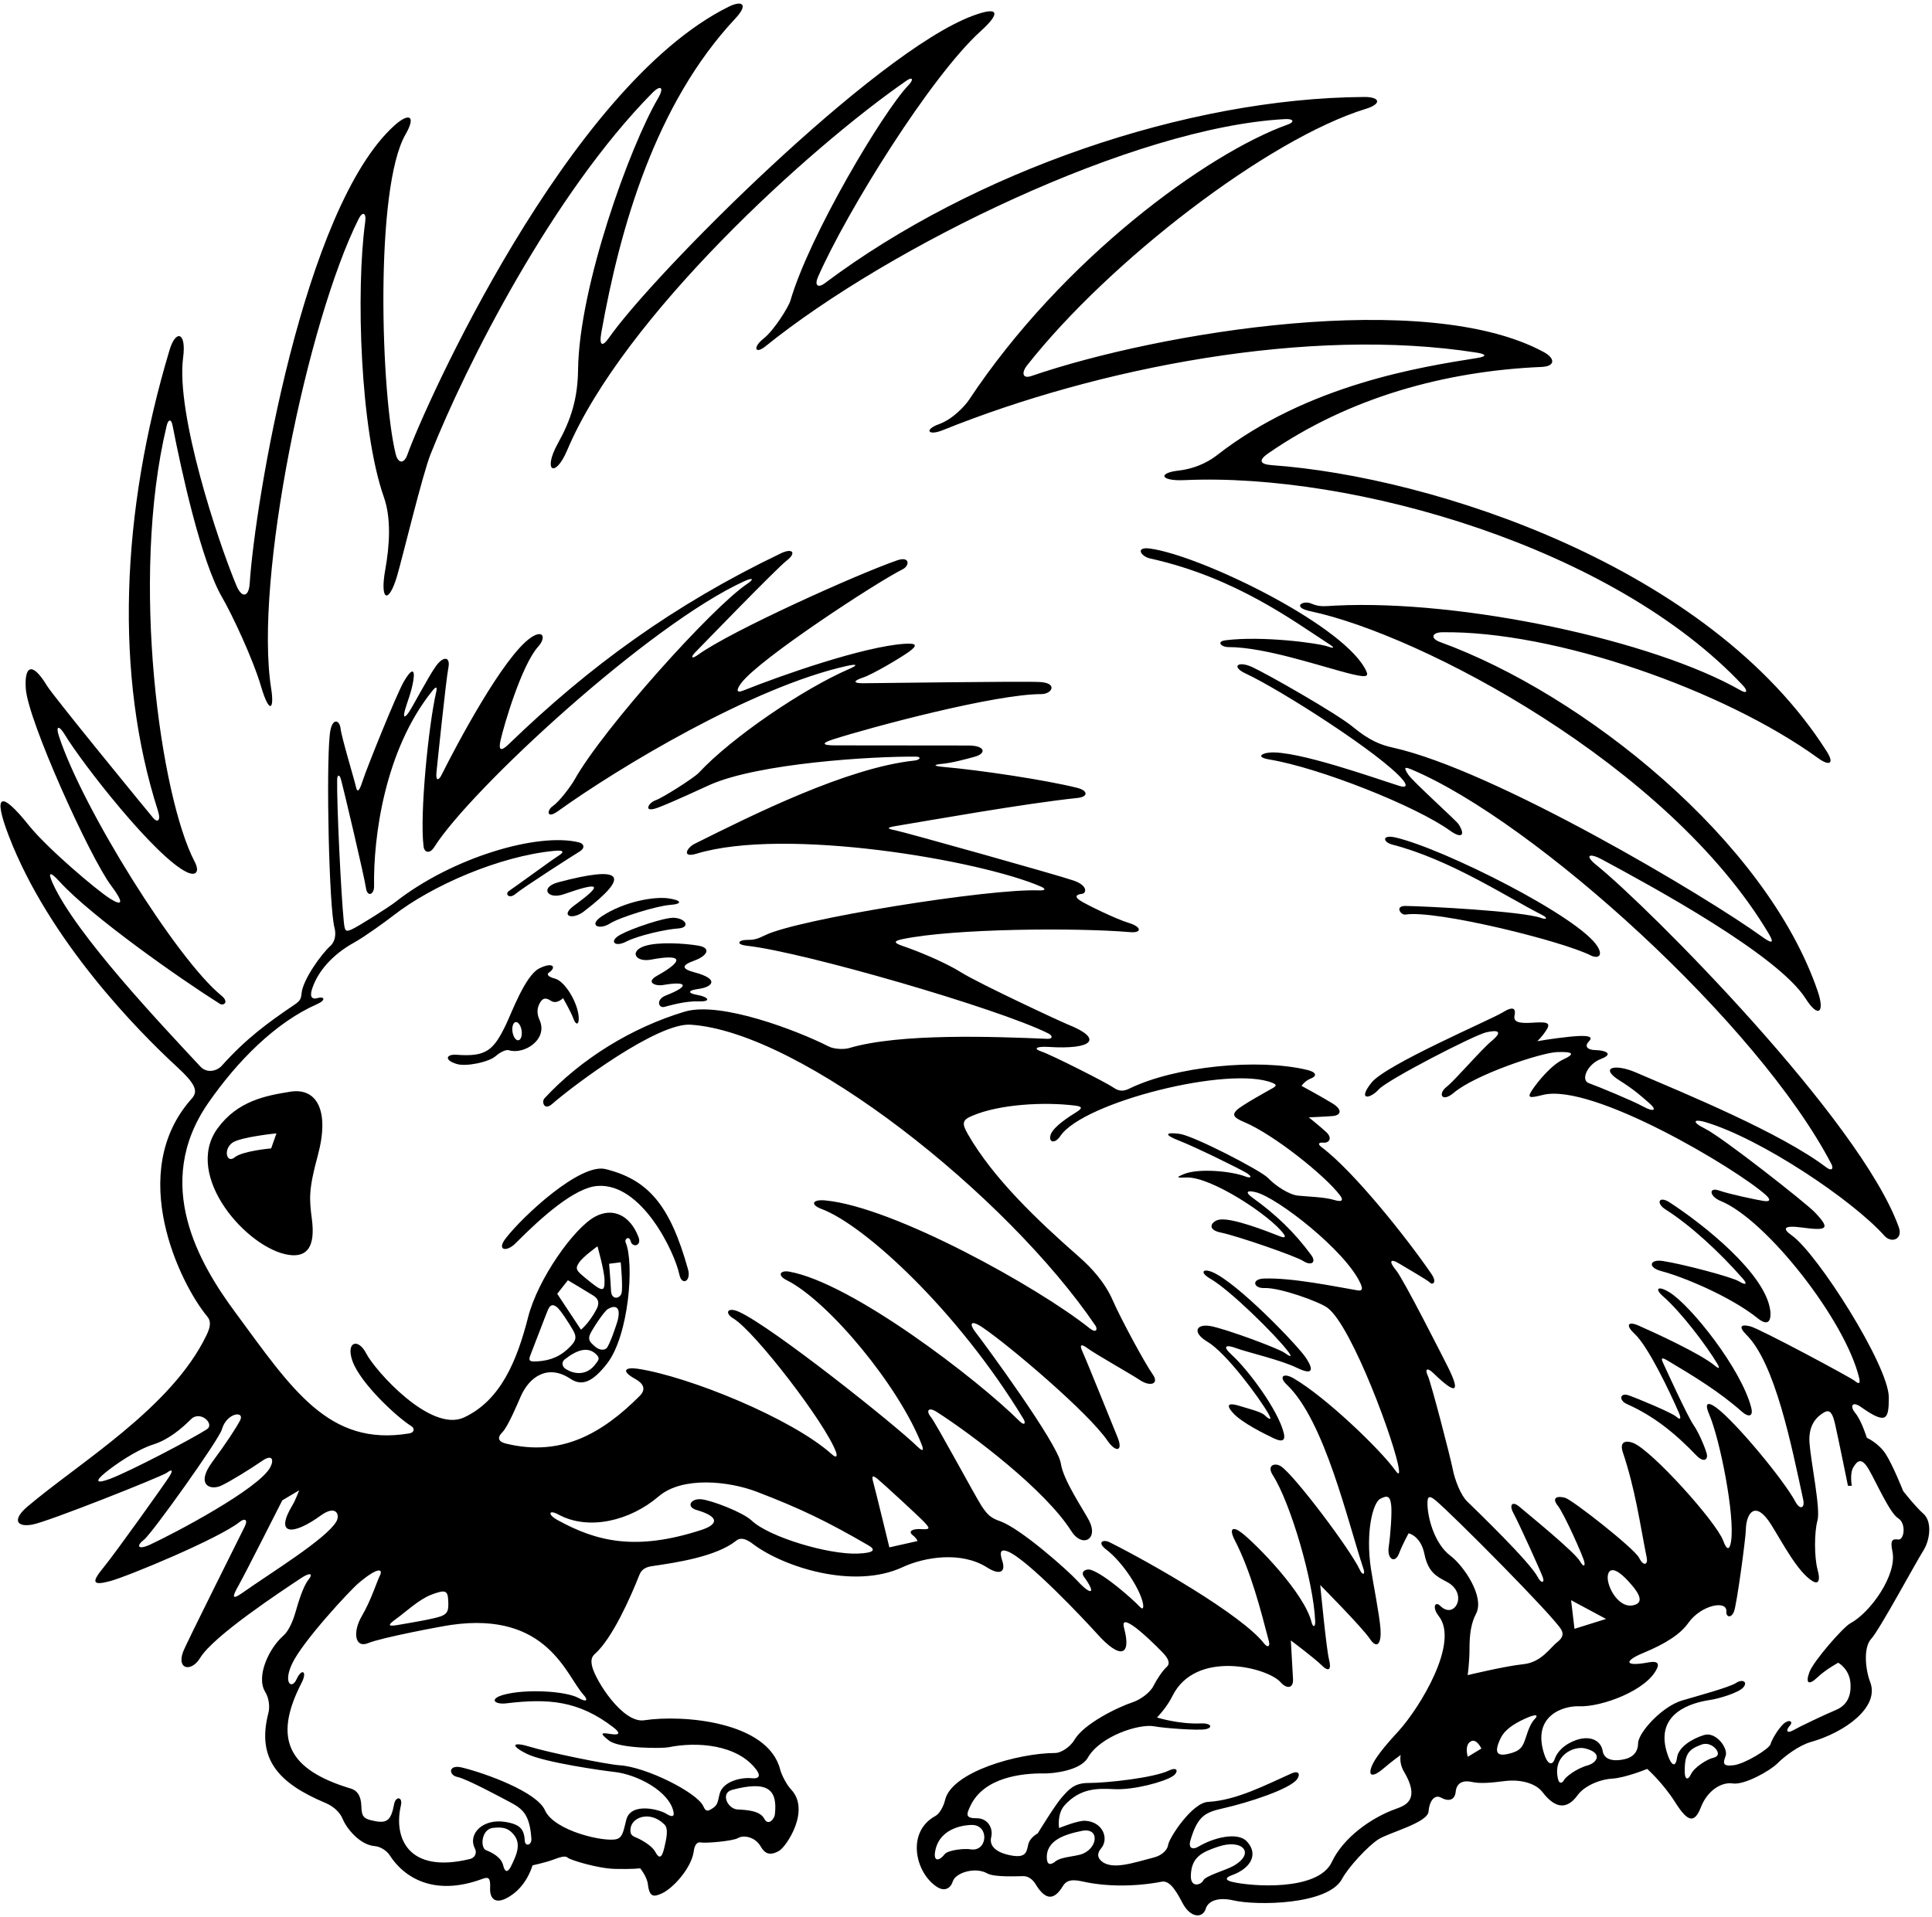 <?xml version="1.0" encoding="UTF-8"?>
<svg xmlns="http://www.w3.org/2000/svg" xmlns:xlink="http://www.w3.org/1999/xlink" width="520pt" height="516pt" viewBox="0 0 520 516" version="1.1">
<g id="surface1">
<path style=" stroke:none;fill-rule:nonzero;fill:rgb(0%,0%,0%);fill-opacity:1;" d="M 517.637 417.473 C 519.578 414.434 519.984 409.539 517.734 407.539 C 515.484 405.539 512.254 401.406 512.254 401.406 C 512.254 401.406 509.52 394.527 507.59 391.492 C 505.66 388.461 502.465 387.047 502.465 387.047 C 502.465 387.047 501.035 382.434 499.395 380.438 C 497.746 378.445 498.598 377.152 500.809 378.711 C 507.758 383.609 508.375 382.172 508.375 376.184 C 508.375 367.648 489.094 337.355 482.262 332.57 C 479.762 330.82 479.891 329.758 484.883 330.43 C 491.805 331.359 492.824 330.898 488.406 326.293 C 486.09 323.875 463.645 306.188 458.934 303.844 C 454.98 301.871 456.105 301.211 458.938 302.047 C 474.004 306.504 498.648 323.09 507.176 332.648 C 509.102 334.809 512.203 333.574 511.078 330.41 C 500.895 301.688 443.828 244.285 429.691 232.891 C 426.266 230.129 427.879 229.59 431.129 231.34 C 444.957 238.785 478.48 257.016 485.977 268.797 C 489.465 274.277 491.16 272.48 489.266 266.914 C 475.395 226.188 426.156 186.855 387.625 172.844 C 384.875 171.844 385.398 170.246 388.141 170.203 C 418.5 169.762 464.102 185.793 489.398 204.121 C 492.246 206.184 493.871 205.766 491.676 202.297 C 460.117 152.488 385.574 128.312 342.387 125.227 C 338.887 124.977 338.742 123.832 341.422 121.984 C 363.23 106.945 389 99.902 414.895 98.777 C 418.77 98.609 418.488 96.402 415.578 94.816 C 383.934 77.559 312.176 89.359 277.59 101.223 C 275.07 102.086 275.012 100.172 276.355 98.461 C 298.375 70.449 341.246 37.395 367.652 29.289 C 371.887 27.992 371.57 26.078 367.145 26.105 C 319.367 26.414 262.129 46.148 222.059 76.199 C 220.059 77.699 219.184 76.77 220.176 74.52 C 228.07 56.613 250.57 20.473 263.988 8.348 C 269.145 3.688 269.246 1.465 261.719 4.281 C 235.41 14.129 176.027 73.605 163.895 90.938 C 162.145 93.438 161.199 93.156 161.863 89.445 C 166.887 61.281 176.379 27.961 197.93 4.965 C 201.438 1.223 199.91 -0.074 196.039 1.852 C 152.645 23.438 114.129 109.766 109.652 122.387 C 108.738 124.961 107.141 124.805 106.504 122.246 C 102.547 106.359 100.758 50.77 109.145 36.188 C 112.129 30.996 110.004 30.316 106.168 33.773 C 81.641 55.891 68.613 135.523 67.207 157.062 C 66.961 160.809 65.074 161.066 63.656 157.684 C 58.57 145.551 47.289 111.246 49.289 96.246 C 50.211 89.344 47.312 88.625 45.645 94.188 C 32.445 138.18 30.852 181.824 42.492 218.195 C 43.41 221.07 42.312 221.441 41.305 220.281 C 40.168 218.969 14.355 187.422 12.656 184.617 C 8.465 177.684 6.523 179.551 6.945 185.422 C 7.562 194.07 24.219 230.824 29.914 238.406 C 33.242 242.836 33.164 244.129 29.652 241.93 C 26.141 239.73 12.711 228.371 7.711 222.121 C 0.125 212.637 -1.988 213.715 2.383 225.07 C 13.219 253.223 37.164 277.559 47.66 287.215 C 52.953 292.086 53.273 293.879 51.59 295.758 C 33.77 315.688 48.535 345.691 55.77 354.375 C 57.02 355.875 56.461 357.598 55.562 359.461 C 46.145 379.023 21.371 393.703 7.395 405.562 C 3.27 409.062 4.406 411.172 8.656 410.422 C 12.906 409.672 43.477 397.488 44.852 396.488 C 46.227 395.488 46.672 395.633 45.691 397.285 C 44.711 398.938 31.027 418.109 27.836 421.992 C 24.645 425.879 24.777 426.91 29.527 425.66 C 34.277 424.41 58.895 414.188 64.52 409.688 C 65.762 408.691 66.84 408.93 65.891 410.902 C 64.945 412.871 50.059 442.52 49.27 444.688 C 47.5 449.535 51.59 450.098 53.848 446.332 C 57.43 440.359 75.941 428.215 81.023 424.828 C 83.273 423.328 84.504 423.398 83.004 425.273 C 81.504 427.148 80.188 431.723 79.508 434.074 C 78.824 436.43 77.711 439.051 76.27 440.312 C 72.359 443.738 68.844 451.324 71.379 455.445 C 72.379 457.07 72.684 459.414 72.238 461.133 C 69.031 473.492 74.906 480 87.52 485.309 C 89.895 486.309 91.504 487.883 92.277 489.746 C 93.281 492.176 96.824 496.656 100.891 496.969 C 102.516 497.094 104.23 498.395 104.797 499.293 C 108.77 505.562 116.941 510.543 129.77 505.812 C 131.512 505.172 132.039 505.434 131.914 508.309 C 131.801 510.945 133.223 513.359 137.934 509.988 C 142.02 507.062 143.32 502.152 143.32 502.152 C 143.32 502.152 146.863 501.363 148.664 500.699 C 150.465 500.035 152.121 499.422 152.746 500.047 C 153.371 500.672 160.766 502.973 165.516 503.098 C 170.266 503.223 172.293 502.934 172.293 502.934 C 172.293 502.934 174.133 505.129 174.383 507.254 C 174.801 510.805 175.992 510.699 178.227 509.656 C 181.191 508.273 186.156 502.836 186.742 498.27 C 186.922 496.871 187.52 495.73 188.645 495.98 C 189.77 496.23 197.156 495.664 198.656 494.789 C 200.156 493.914 203.25 494.453 204.75 497.078 C 205.785 498.895 207.176 499.746 209.77 498.188 C 211.656 497.055 218.254 487.297 212.895 481.688 C 211.723 480.469 210.34 477.742 209.996 476.383 C 206.703 463.336 183.633 461.531 173.391 463.09 C 167.613 463.973 160.348 452.453 159.402 448.688 C 158.902 446.688 159.359 445.906 160.184 445.164 C 164.82 440.992 169.68 430.082 172.137 423.844 C 172.785 422.199 174.277 421.777 175.52 421.594 C 181.684 420.684 192.703 419.113 198.172 414.734 C 199.422 413.734 200.949 414.336 202.617 415.602 C 210.832 421.836 229.805 427.973 242.914 421.883 C 248.945 419.082 258.762 417.574 265.645 421.934 C 269.395 424.309 270.691 422.938 269.77 420.188 C 268.844 417.441 269.605 417.023 271.18 417.621 C 276.477 419.645 292.047 436.207 295.367 439.906 C 301.594 446.84 304.531 445.68 302.57 438.363 C 302.066 436.488 302.648 436.117 304.898 437.617 C 307.148 439.117 311.055 442.906 312.895 444.812 C 314.73 446.719 314.957 447.922 313.957 448.797 C 312.957 449.672 311.312 452.117 310.426 453.891 C 309.539 455.664 306.902 457.547 305.027 458.172 C 300.57 459.66 291.695 464.086 289.176 468.367 C 287.926 470.492 285.355 471.891 284.094 471.895 C 274.109 471.906 256.125 476.941 254.363 484.578 C 253.988 486.203 252.879 488.254 251.789 488.84 C 243.758 493.18 246.402 504.352 252.301 508.012 C 254.305 509.258 255.887 508.289 256.457 506.441 C 257.164 504.156 262.453 502.449 265.762 504.328 C 267.637 505.395 274.02 505.055 275.395 505.047 C 276.766 505.035 277.957 505.938 278.711 507.184 C 281.562 511.891 283.844 511.344 286.02 507.801 C 286.773 506.562 287.852 505.676 291.32 506.469 C 297.574 507.895 305.395 507.938 312.641 506.551 C 314.422 506.211 315.992 507.852 318.223 512.18 C 320.449 516.504 323.762 516.363 324.512 513.863 C 325.262 511.363 328.496 510.77 331.883 511.562 C 338.148 513.027 357.426 512.832 361.203 505.812 C 362.953 502.562 368.25 496.871 371.051 495.105 C 373.848 493.34 384.242 490.668 384.492 487.668 C 384.742 484.668 386.188 482.969 387.895 483.938 C 389.598 484.91 391.551 484.828 391.801 482.328 C 392.051 479.828 393.895 479.188 396.145 479.688 C 398.395 480.188 401.109 479.945 405.109 479.445 C 409.109 478.945 413.289 479.984 415.16 482.426 C 418.793 487.16 421.902 487.012 424.656 483.203 C 426.301 480.934 430.281 479.027 433.891 478.805 C 437.504 478.586 443.348 476.184 443.348 476.184 C 443.348 476.184 447.578 479.941 450.895 485.188 C 454.207 490.438 456.039 491.012 457.789 486.512 C 459.539 482.012 463.316 479.625 466.395 480.098 C 469.473 480.57 476.363 476.727 478.363 474.727 C 480.363 472.727 484.215 469.828 487.395 468.938 C 496.426 466.406 505.977 459.605 503.363 452.812 C 502.113 449.562 501.43 443.547 503.641 441.172 C 505.852 438.793 515.691 420.512 517.637 417.473 Z M 14.203 237.812 C 12.816 234.754 13.422 234.461 16.023 237.309 C 24.656 246.785 48.617 263.57 59.18 270.23 C 60.102 270.812 61.816 269.816 59.551 267.977 C 47.645 258.312 22.145 217.562 15.832 198.062 C 14.93 195.273 15.934 195.27 17.395 197.688 C 22.148 205.578 41.945 230.926 50.363 234.812 C 52.805 235.938 53.789 234.621 52.383 231.941 C 43.27 214.562 34.895 156.035 44.867 114.574 C 45.273 112.895 46.07 112.594 46.461 114.605 C 48.855 126.91 54.148 151.113 59.785 160.805 C 62.363 165.23 68.02 177.188 70.27 184.812 C 72.52 192.438 73.871 190.941 72.996 185.441 C 68.316 156.035 82.785 86.402 96.52 58.938 C 97.52 56.938 98.66 57.066 98.285 59.816 C 95.766 78.285 96.945 115.703 103.312 133.797 C 105.324 139.516 104.887 146.719 103.68 153.441 C 102.211 161.621 104.547 162.875 106.867 155.074 C 108.246 150.449 113.691 127.809 115.863 122.328 C 125.445 98.152 148.77 52.188 175.52 25.062 C 177.82 22.727 178.863 23.453 177.113 26.453 C 169.453 39.586 155.859 77.141 155.586 99.562 C 155.488 107.25 153.723 112.934 150.172 119.324 C 145.965 126.902 149.426 128.859 152.66 121.195 C 167.867 85.188 217.883 39.785 244.02 21.688 C 245.645 20.562 245.953 21.441 244.543 22.902 C 237.777 29.906 217.824 63.352 212.719 81.008 C 212.301 82.449 208.492 88.793 205.492 91.168 C 202.492 93.543 203.258 95.461 206.039 93.215 C 239.395 66.312 305.094 34.211 345.895 32.062 C 348.27 31.938 348.422 32.871 346.672 33.496 C 324.938 41.258 285.891 69.762 260.801 107.652 C 259.863 109.074 256.531 112.84 252.656 114.215 C 248.781 115.59 249.648 117.453 253.781 115.785 C 295.492 98.973 352.387 87.812 397.52 94.938 C 399.895 95.312 400.453 95.918 397.52 96.383 C 382.793 98.73 352.02 103.438 327.52 122.562 C 326.191 123.598 322.645 126.062 317.145 126.688 C 311.645 127.312 312.219 129.547 318.77 129.25 C 364.395 127.188 434.395 147.438 469.145 184.562 C 470.441 185.949 470.262 186.855 468.512 185.855 C 444.961 172.398 393.738 161.344 359.52 163.02 C 356.77 163.156 355.195 163.484 352.945 162.484 C 350.695 161.484 347.5 163.445 352.77 164.559 C 382.395 170.812 448.875 205.785 475.984 251.215 C 477.629 253.969 476.996 254.145 474.25 252.156 C 459.262 241.301 402.27 207.312 374.891 201.254 C 371.57 200.52 368.52 199.312 364.145 195.688 C 359.77 192.062 340.855 181.301 336.98 179.551 C 333.105 177.801 331.336 179.496 335.27 181.312 C 344.488 185.578 372.023 203.152 377.605 209.977 C 378.73 211.352 378.645 212.188 376.645 211.562 C 370.633 209.688 348.734 201.828 341.52 202.605 C 339.469 202.828 338.031 203.852 341.766 204.473 C 355.094 206.695 381.02 216.938 390.277 223.605 C 393.242 225.738 394.566 225.035 392.613 221.914 C 391.965 220.883 380.199 210.352 378.992 208.461 C 377.789 206.566 377.941 206.312 380.02 207.188 C 413.145 221.188 473.344 275.66 492.945 313.406 C 493.547 314.566 493.027 315.371 491.543 314.246 C 479.27 304.938 453.762 294.473 440.27 288.688 C 434.52 286.227 430.34 287.414 436.02 290.938 C 439.645 293.188 441.895 295.188 444.02 297.062 C 446.145 298.938 444.98 299.387 442.219 297.852 C 439.453 296.316 429.941 292.402 427.637 291.578 C 425.332 290.754 427.27 286.438 430.895 285.062 C 434.52 283.688 432 282.73 429.52 282.688 C 427.035 282.645 426.438 281.547 427.688 280.297 C 428.938 279.047 427.52 278.562 422.645 279.062 C 417.77 279.562 413.742 280.289 413.742 280.289 C 413.742 280.289 415.02 279.188 416.27 277.188 C 417.52 275.188 416.145 275.062 412.395 275.312 C 408.645 275.562 407.27 275.062 407.645 273.312 C 408.02 271.562 407.395 270.688 404.395 272.562 C 401.395 274.438 373.02 286.562 369.145 291.438 C 365.27 296.312 368.715 295.891 371.09 293.266 C 373.465 290.641 396.773 278.645 400.023 277.895 C 403.273 277.145 404.52 277.688 401.52 280.188 C 398.52 282.688 391.688 290.738 389.312 292.613 C 386.938 294.488 388.094 296.883 391.301 294.164 C 397.02 289.312 414.719 283.375 419.086 283.219 C 423.445 283.059 424.02 283.688 420.77 285.188 C 417.52 286.688 413.879 291.18 412.379 293.43 C 410.879 295.68 411.77 295.621 415.27 294.746 C 428.625 291.41 467.496 314.695 475.27 321.688 C 476.52 322.812 476.645 323.609 474.637 323.285 C 472.625 322.957 465.566 321.484 462.691 320.484 C 459.816 319.484 460.031 322.043 463.145 323.312 C 475.41 328.324 496.684 355.41 500.395 370.938 C 500.781 372.562 500.242 372.621 499.242 371.746 C 498.242 370.871 473.75 357.746 471.145 357.062 C 468.535 356.383 467.82 357.09 470.07 359.34 C 477.816 367.086 482.184 389.121 485.34 403.738 C 485.832 406.027 484.441 406.512 483.27 404.312 C 480.141 398.457 467.203 382.816 461.914 378.91 C 460.344 377.75 458.398 376.938 460.035 380.746 C 462.938 387.504 467.008 408.066 465.914 414.938 C 465.559 417.195 464.816 417.527 463.816 414.777 C 461.984 409.742 444.68 390.512 439.633 388.461 C 437.746 387.691 435.785 387.938 436.785 390.938 C 440.148 401.027 441.258 409.441 443.234 419.434 C 443.566 421.105 442.414 421.855 441.164 419.355 C 439.914 416.855 423.258 403.777 421.258 403.203 C 419.262 402.633 417.496 403.074 419.27 405.312 C 421.039 407.555 426.184 419.133 426.434 420.508 C 426.684 421.883 426.02 421.625 425.27 420.312 C 423.773 417.703 410.984 407.359 408.895 405.562 C 407.145 404.062 406.023 404.938 407.395 407.438 C 408.762 409.941 414.781 423.184 415.281 424.684 C 415.781 426.184 414.758 426.258 413.895 424.562 C 411.836 420.539 397.441 406.66 394.895 404.188 C 393.211 402.559 391.602 398.559 390.992 395.43 C 390.387 392.301 385.18 372.242 384.305 370.367 C 383.43 368.492 384.156 368.051 385.77 369.621 C 392.086 375.766 393.227 374.91 389.461 367.5 C 388.688 365.98 377.754 344.324 375.754 341.949 C 373.754 339.574 374.129 338.648 376.574 340.137 C 379.016 341.629 384.387 344.68 384.906 345.301 C 385.422 345.922 386.957 345.418 385.27 342.938 C 378.848 333.52 364.395 315.312 355.707 308.812 C 354.574 307.961 354.879 307.477 356.262 307.598 C 357.645 307.719 358.781 306.434 356.922 304.723 C 355.066 303.016 352.258 300.785 352.258 300.785 C 352.258 300.785 356.289 300.621 358.648 300.438 C 361.004 300.25 361.348 298.719 358.699 297.07 C 356.051 295.422 350.301 292.305 350.301 292.305 C 350.301 292.305 351.195 290.953 352.82 290.328 C 354.445 289.703 354.445 288.656 351.895 288.035 C 338.645 284.812 316.27 287.062 304.039 293.012 C 302.652 293.688 301.371 293.98 299.621 292.73 C 297.871 291.48 283.027 283.977 280.402 283.102 C 277.777 282.227 279.145 281.633 282.27 281.832 C 294.113 282.59 297.156 279.648 287.383 275.773 C 285.738 275.121 263.648 264.863 258.648 261.738 C 253.648 258.613 245.645 255.551 243.02 254.676 C 240.395 253.801 240.562 253.301 242.895 252.812 C 256.645 249.938 289.645 249.688 304.145 250.926 C 307.508 251.211 307.199 249.449 303.824 248.449 C 300.449 247.449 292.469 243.551 290.719 242.426 C 288.969 241.301 289.93 240.746 291.18 240.621 C 292.43 240.496 292.895 238.438 289.02 237.062 C 285.145 235.688 243.254 223.945 240.953 223.512 C 238.652 223.078 238.59 222.785 241.078 222.371 C 250.461 220.82 275.645 216.312 290.027 214.805 C 292.953 214.496 292.891 212.82 289.891 212.074 C 281.34 209.945 263.906 207.336 254.012 206.461 C 250.98 206.191 251.211 205.836 253.727 205.605 C 256.246 205.379 260.656 204.191 262.406 203.691 C 265.602 202.781 265.145 200.688 260.645 200.688 C 257.645 200.688 228.395 200.652 224.77 200.652 C 221.145 200.652 221.133 200.031 224.145 199.062 C 234.598 195.707 267.797 186.848 280.273 186.848 C 283.148 186.848 284.828 183.844 279.828 183.594 C 274.828 183.344 235.016 183.926 232.266 183.926 C 229.516 183.926 229.656 183.27 232.281 182.395 C 234.906 181.52 242.359 177.105 244.609 175.48 C 246.859 173.855 247.02 173.062 243.395 173.312 C 232.344 174.074 210.578 181.688 199.973 185.922 C 198.223 186.617 198.078 185.781 199.512 183.871 C 204.387 177.371 235.793 156.832 242.906 153.273 C 244.906 152.273 244.918 149.66 241.52 150.828 C 231.02 154.438 196.77 169.812 187.824 176.301 C 186.172 177.5 185.797 176.965 187.125 175.609 C 188.457 174.25 208.984 153.035 211.734 150.91 C 214.484 148.785 213.277 147.473 210.227 148.934 C 181.27 162.812 158.52 179.438 136.914 200.344 C 134.781 202.406 134.145 201.938 134.707 199.379 C 135.633 195.176 140.414 179 144.848 174.074 C 147.066 171.613 146.211 169.375 142.895 171.633 C 135.5 176.664 122.793 200.703 118.848 208.602 C 118.07 210.156 117.23 210.367 117.48 207.867 C 117.73 205.367 120.047 182.945 120.672 179.82 C 121.297 176.695 119.352 176.535 117.352 179.285 C 115.352 182.035 110.992 190.414 109.961 191.852 C 108.934 193.289 108.395 193.312 109.02 191.062 C 109.645 188.812 110.77 186.312 111.27 183.062 C 111.77 179.812 110.645 180.062 108.645 183.562 C 106.645 187.062 98.652 206.941 97.652 210.066 C 96.652 213.191 96.145 213.457 95.77 211.688 C 95.391 209.922 91.914 198.48 91.664 196.105 C 91.414 193.73 89.25 192.945 88.75 197.82 C 87.758 207.469 88.574 244.277 90.02 249.688 C 90.461 251.324 90.297 253.402 88.883 254.676 C 86.5 256.816 81.469 263.773 81.164 267.445 C 81.039 268.945 80.691 269.484 79.273 270.445 C 71.727 275.562 66.203 279.652 59.645 286.938 C 58.52 288.188 55.797 289.121 53.922 287.105 C 43.379 275.77 20.438 251.578 14.203 237.812 Z M 439.523 432.148 C 436.152 432.871 433.25 428.5 432.773 425.438 C 432.41 423.102 433.594 419.98 439.395 426.938 C 442.52 430.688 441.273 431.773 439.523 432.148 Z M 432.27 435.812 L 423.773 438.469 L 422.859 430.77 Z M 56.031 296.945 C 63.848 285.656 74.172 275.219 85.332 270.316 C 87.895 269.188 87.223 268.16 85.516 268.664 C 83.812 269.168 83.352 268.188 84 266.199 C 85.887 260.422 90.855 256.188 95.227 253.785 C 98.035 252.238 103.66 248.18 105.895 246.438 C 116.148 238.445 134.395 230.438 149.273 229.039 C 151.691 228.812 152.059 229.281 150.207 230.441 C 148.355 231.602 138.465 238.891 137.09 239.766 C 135.715 240.641 137.027 242.141 138.797 240.605 C 140.566 239.066 154.625 230.035 156.027 229.211 C 157.43 228.383 157.324 227.137 155.824 226.766 C 144.812 224.023 121.707 230.805 106.387 242.844 C 104.637 244.219 96.367 249.441 94.672 250.188 C 92.973 250.934 92.785 250.668 92.516 247.93 C 91.758 240.191 90.625 216.504 90.746 209.816 C 90.766 208.691 91.332 208.293 91.73 209.68 C 92.449 212.172 98.102 236.18 98.477 238.93 C 98.852 241.68 100.723 240.812 100.684 238.566 C 100.453 225.523 103.496 201.867 116.426 185.898 C 117.379 184.723 117.738 184.812 117.395 186.312 C 115.348 195.215 112.902 219.371 114.016 227.938 C 114.203 229.398 115.602 230.066 116.93 227.957 C 126.645 212.562 174.734 168.082 200.418 156.418 C 202.719 155.371 202.992 155.914 201.117 157.164 C 191.762 163.406 162.449 196.004 154.676 209.824 C 153.551 211.824 150.457 215.867 148.801 216.98 C 147.145 218.094 147.051 220.613 150.176 218.363 C 166.414 206.672 202.59 184.902 227.895 179.277 C 230.441 178.711 231.309 178.887 228.434 180.137 C 216.191 185.461 197.02 198.438 188.062 208.047 C 186.797 209.406 178.297 214.816 176.422 215.441 C 174.547 216.066 172.891 218.996 177.148 217.391 C 181.402 215.781 189.438 211.988 191.086 211.262 C 204.27 205.438 234.895 203.562 246.645 203.688 C 247.91 203.703 247.828 204.559 246.02 204.754 C 228.078 206.68 203.016 219.121 186.891 227.184 C 184.891 228.184 183.359 231.055 187.484 229.805 C 211.348 222.57 263.77 231.562 280.133 238.652 C 281.555 239.27 281.43 239.762 279.645 239.688 C 266.27 239.152 214.648 247.43 205.902 251.773 C 203.754 252.84 202.895 253.027 200.895 253.027 C 198.895 253.027 197.758 254.23 201.133 254.605 C 216.27 256.289 268.672 271.453 282.145 278.188 C 283.395 278.812 283.391 279.711 281.895 279.648 C 267.727 279.055 242.137 278.074 228.52 282.145 C 227.398 282.48 224.656 282.527 223.039 281.703 C 214.766 277.492 193.922 269.438 184.273 272.336 C 169.988 276.625 156.352 285.074 146.551 295.66 C 145.703 296.578 146.453 299.062 148.59 297.199 C 154.68 291.895 177.008 275.262 185.887 275.844 C 215.895 277.812 271.145 321.938 294.848 356.867 C 295.445 357.75 295.145 359.062 293.27 357.562 C 279.566 346.602 240.641 324.891 222.141 323.152 C 218.52 322.812 218.09 324.316 221.086 325.434 C 232.52 329.688 257.52 352.438 275.453 381.941 C 276.18 383.133 275.746 383.898 274.43 382.59 C 263.047 371.25 229.18 345.27 212.391 342.316 C 210.008 341.898 209.086 343.297 211.762 344.633 C 222.938 350.211 241.984 373.109 248.113 388.984 C 248.742 390.617 248.273 390.742 246.953 389.441 C 241.098 383.684 208.129 357.41 199.016 353.191 C 195.77 351.688 194.898 353.434 197.398 354.934 C 203.141 358.379 222.191 383.129 225.004 390.855 C 225.41 391.973 225.148 392.617 223.938 391.527 C 213.152 381.805 185.348 370.531 171.637 368.461 C 168.363 367.969 166.965 368.973 170.906 371.164 C 173.156 372.414 174.02 373.938 172.145 375.812 C 162.133 385.824 151.059 392.277 136.133 388.598 C 134.176 388.113 133.711 387.055 135.211 385.555 C 136.711 384.055 139.27 377.938 140.145 375.938 C 142.523 370.496 147.539 367.18 153.504 371.152 C 156.484 373.141 159.328 372.285 163.395 367.062 C 169.242 359.547 170.781 340.035 168.383 334.434 C 168.008 333.559 169.328 332.488 169.77 334.188 C 170.203 335.891 172.766 335.449 171.863 333.055 C 169.672 327.266 165.07 324.879 160.16 327.523 C 154.461 330.594 144.766 344.289 142.145 354.562 C 139.145 366.312 134.766 376.965 124.895 381.57 C 115.895 385.77 100.895 368.891 98.57 364.348 C 96.387 360.086 93.031 361.188 94.859 366.363 C 97.02 372.48 107.148 381.754 110.727 383.914 C 111.562 384.422 111.66 385.617 110.16 385.867 C 88.461 389.484 78.645 374.062 63.23 353.152 C 53.828 340.398 40.895 318.812 56.031 296.945 Z M 166.312 355.184 C 165.996 356.547 163.977 362.336 163.227 362.961 C 162.477 363.586 161.211 363.43 160.086 362.43 C 158.961 361.43 158.082 360.688 158.859 359.078 C 159.641 357.469 162.59 353.004 163.598 352.398 C 165.434 351.297 167.137 351.586 166.312 355.184 Z M 163.941 340.199 L 167.07 339.805 C 167.07 339.805 167.719 346.789 167.266 348.199 C 166.816 349.613 164.578 350.062 164.453 347.438 C 164.328 344.812 163.941 340.199 163.941 340.199 Z M 160.172 367.344 C 158.02 370.188 154.715 370.152 152.145 368.438 C 151.395 367.938 150.996 366.738 151.977 365.965 C 155.301 363.344 158.27 362.352 160.547 364.656 C 161.617 365.742 161.016 366.227 160.172 367.344 Z M 157.719 344.168 C 155.207 342.098 154.703 341.652 155.801 339.965 C 156.898 338.277 160.809 335.5 160.809 335.5 C 160.809 335.5 162.668 342.066 162.711 344.566 C 162.766 347.898 162.242 347.898 157.719 344.168 Z M 159.77 348.812 C 161.137 349.695 161.383 350.855 160.57 352.398 C 158.555 356.234 156.371 357.945 156.371 357.945 L 149.977 348.289 L 152.848 344.637 C 152.848 344.637 158.398 347.93 159.77 348.812 Z M 154.289 358.18 C 155.445 360.195 154.707 361.191 153.551 362.414 C 151.066 365.035 148.25 366.27 144.637 366.473 C 142.508 366.59 142.102 366.398 142.855 364.539 C 143.605 362.68 146.914 353.914 147.469 352.633 C 148.145 351.066 148.914 351.113 149.859 351.84 C 150.809 352.562 153.133 356.16 154.289 358.18 Z M 118.77 435.062 C 116.891 435.805 109.996 436.934 107.02 437.445 C 104.039 437.953 104.52 437.312 106.77 435.688 C 109.07 434.027 112.77 430.562 116.02 429.312 C 119.93 427.809 120.52 428.152 120.645 430.938 C 120.742 433.277 120.645 434.324 118.77 435.062 Z M 29.539 398.129 C 26.02 399.438 25.352 398.859 28.363 396.414 C 30.977 394.297 36.645 390.312 41.355 388.812 C 45.379 387.527 48.895 384.562 51.395 382.062 C 53.895 379.562 57.898 383.324 55.676 384.758 C 51.609 387.383 34.859 396.148 29.539 398.129 Z M 40.41 415.797 C 37.008 417.363 36.633 416.105 38.758 414.48 C 40.883 412.855 58.934 387.562 59.703 384.832 C 61.004 380.203 66.02 379.688 64.605 382.398 C 63.645 384.246 60.84 388.57 57.215 393.445 C 52.574 399.688 56.52 401.312 59.52 399.938 C 61.926 398.836 67.629 395.297 70.504 393.297 C 73.379 391.297 73.734 393.086 72.77 394.938 C 69.699 400.82 46.645 412.918 40.41 415.797 Z M 65.395 428.688 C 62.395 430.812 62.406 429.98 64.137 426.938 C 65.863 423.891 75.98 403.883 75.98 403.883 L 80.52 401.188 C 80.52 401.188 79.504 403.879 78.762 405.102 C 73.77 413.336 78.762 413.473 86.344 407.961 C 90.469 404.961 91.621 407.773 90.496 409.648 C 87.66 414.375 72.82 423.43 65.395 428.688 Z M 137.645 502.188 C 136.77 504.062 135.922 504.238 135.422 502.113 C 134.922 499.988 132.453 498.691 130.828 498.066 C 129.203 497.441 129.52 492.438 132.645 492.062 C 135.77 491.688 137.012 492.371 138.273 493.867 C 140.535 496.551 138.723 499.875 137.645 502.188 Z M 178.758 497.562 C 178.133 500.188 177.395 500.438 176.395 498.562 C 175.395 496.688 172.262 495.07 171.012 494.57 C 169.762 494.07 169.641 493.438 169.691 492.441 C 169.855 489.188 174.941 487.254 178.855 491.168 C 179.98 492.293 179.383 494.938 178.758 497.562 Z M 208.562 488.434 C 208.438 489.559 206.82 491.707 205.695 489.582 C 204.57 487.457 201.137 487.227 198.512 487.102 C 195.887 486.977 193.766 482.688 197.078 481.812 C 206.613 479.297 209.316 481.66 208.562 488.434 Z M 165.02 464.938 C 167.145 466.562 166.746 467.156 164.453 466.801 C 162.156 466.449 161.004 466.281 163.879 468.531 C 166.754 470.781 178.398 470.672 179.898 470.363 C 187.441 468.809 198.434 469.523 203.574 476.41 C 204.664 477.875 204.527 478.922 202.27 478.688 C 199.539 478.406 194.438 479.5 193.645 483.066 C 193.145 485.316 193.07 485.953 191.789 486.793 C 190.508 487.633 189.965 487.738 189.316 486.262 C 187.691 482.562 173.945 475.684 166.891 475.215 C 163.141 474.965 147.359 471.695 142.75 470.254 C 138.141 468.816 137.004 469.73 141.754 472.105 C 146.504 474.48 162.895 476.738 165.27 476.988 C 171.555 477.652 180.234 482.277 181.285 487.812 C 181.594 489.438 180.281 488.852 179.402 488.293 C 177.41 487.031 169.762 485.102 168.562 489.895 C 167.812 492.895 167.594 494.582 166.02 495.062 C 162.926 496.008 149.18 492.957 146.664 487.297 C 144.469 482.352 130.59 477.316 124.266 475.793 C 120.641 474.918 120.648 477.863 123.148 478.363 C 125.648 478.863 135.184 484.035 137.188 485.09 C 140.668 486.926 142.562 488.387 143.02 494.941 C 143.152 496.82 141.363 497.059 141.266 495.684 C 141.059 492.68 140.391 491.133 135.895 490.438 C 129.961 489.527 125.852 493.66 127.805 497.57 C 128.555 499.07 127.543 500.18 126.527 500.426 C 109.785 504.512 105.887 494.672 107.895 486.062 C 108.465 483.621 106.496 483.434 106.074 485.691 C 105.305 489.77 104.301 490.832 101.168 490.277 C 97.703 489.664 97.359 489.059 97.25 486.066 C 97.148 483.312 96.066 481.973 94.461 481.488 C 77.645 476.438 73.336 468.211 81.168 453.016 C 82.816 449.816 81.184 449.02 79.828 452.031 C 78.52 454.938 76.145 453.062 78.645 447.812 C 81.504 441.805 94.035 428.27 96.535 426.148 C 101.645 421.812 103.27 422.188 102.195 424.25 C 101.5 425.59 99.875 430.809 97.375 435.059 C 94.875 439.309 95.484 443.812 99.109 442.312 C 102.734 440.812 118.766 437.801 121.391 437.422 C 147.387 433.684 152.379 451.086 157.02 456.188 C 158.27 457.562 158.145 458.438 155.645 457.062 C 152.273 455.211 141.379 454.586 135.512 456.238 C 131.512 457.363 133.145 458.906 136.27 458.531 C 147.605 457.172 155.68 457.801 165.02 464.938 Z M 230.895 418.219 C 223.004 418.539 207.012 413.785 202.316 409.336 C 199.941 407.086 191.461 403.844 188.711 403.594 C 185.961 403.344 184.52 405.621 187.52 406.496 C 194.027 408.395 193.055 410.469 188.703 411.879 C 171.234 417.531 160.672 415.078 149.953 409.129 C 147.316 407.664 147.719 406.297 150.27 407.688 C 158.422 412.137 169.617 409.383 177.254 402.84 C 183.66 397.344 196.164 398.688 203.758 401.602 C 215.562 406.133 222.672 409.582 233.754 416.016 C 235.703 417.145 235.465 418.031 230.895 418.219 Z M 248.016 411.633 C 245.574 411.473 244.359 412.227 245.609 413.227 C 246.859 414.227 246.941 414.848 246.941 414.848 L 239.371 416.543 C 239.371 416.543 235.535 400.754 235.02 398.938 C 234.52 397.188 234.895 397.062 236.27 398.188 C 237.645 399.312 247.457 408.32 248.863 409.848 C 250.27 411.375 250.457 411.793 248.016 411.633 Z M 298.652 415.172 C 296.934 414.309 295.129 415.141 297.754 417.141 C 302.32 420.621 307.133 428.203 307.676 431.934 C 307.781 432.684 307.672 433.469 306.852 432.602 C 304.828 430.473 297.344 423.805 293.594 422.594 C 292.34 422.188 290.742 423.07 291.742 424.445 C 295.203 429.207 293.672 429.559 290.031 425.609 C 287.164 422.5 274.598 411.402 269.172 409.504 C 266.672 408.629 265.75 407.785 264.141 405.316 C 262.531 402.848 251.895 383.062 250.551 381.461 C 249.207 379.855 249.77 378.562 252.203 380.129 C 261.844 386.332 281.352 401.094 288.371 412.203 C 291.242 416.746 295.734 414.426 293.148 409.375 C 291.684 406.516 286.172 398.504 285.52 393.938 C 284.754 388.602 264.711 361.371 262.547 358.605 C 260.938 356.555 260.973 354.977 264.516 357.383 C 271.805 362.332 292.879 380.234 298.051 387.785 C 300.344 391.129 302.359 390.727 300.797 386.93 C 299.914 384.785 292.258 365.777 291.398 363.961 C 290.539 362.145 290.773 361.492 292.773 362.992 C 294.773 364.492 304.266 369.816 306.891 371.566 C 309.516 373.316 312.18 372.641 310.195 369.883 C 308.215 367.121 301.656 354.992 299.531 350.117 C 297.406 345.242 293.922 341.41 290.395 338.312 C 279.031 328.344 267.27 317.094 260.508 305.32 C 258.805 302.359 259.02 301.504 261.645 300.379 C 269.023 297.215 281.059 296.598 289.262 297.609 C 291.047 297.832 291.641 298.188 289.734 299.363 C 287.828 300.535 283.559 303.27 282.809 305.395 C 282.059 307.52 283.895 308.062 285.395 305.812 C 291.461 296.711 330.984 286.738 342.516 291.52 C 343.641 291.984 343.613 292.324 342.52 292.938 C 341.422 293.555 334.145 297.562 332.895 298.812 C 331.645 300.062 331.891 300.816 334.891 302.066 C 342.613 305.285 356.613 316.379 360.695 321.824 C 361.551 322.969 361.453 323.754 358.996 323 C 356.543 322.25 351.887 322.113 349.387 321.863 C 346.887 321.613 343.172 319.113 341.297 317.113 C 339.422 315.113 321.258 305.734 317.508 305.234 C 313.758 304.734 313.035 305.387 317.387 307.074 C 321.738 308.766 333.52 314.562 335.395 315.688 C 337.27 316.812 336.648 317.277 335.145 316.688 C 331.48 315.258 322.602 314.426 318.641 316.059 C 316.516 316.934 316.582 317.105 319.332 316.98 C 325.934 316.684 342.039 327.324 345.52 332.188 C 346.145 333.062 345.77 333.312 344.516 332.82 C 341.09 331.48 331.391 327.617 328.02 328.352 C 326.16 328.758 324.535 330.992 328.656 331.816 C 332.777 332.641 348.637 338.082 350.762 339.457 C 352.887 340.832 354.398 339.879 352.918 337.863 C 348.379 331.664 343.375 326.922 337.145 322.438 C 335.16 321.016 335.402 320.293 338.016 320.945 C 343.879 322.414 362.156 336.715 366.145 345.438 C 366.711 346.684 366.895 347.613 365.383 347.359 C 359.523 346.371 347.781 343.906 340.199 344.18 C 336.699 344.305 337.395 346.859 340.27 346.734 C 344.441 346.555 355.129 350.426 357.324 352.074 C 363.965 357.066 375.789 389.355 376.516 395.562 C 376.664 396.832 376.449 397.07 375.535 395.801 C 371.543 390.242 356.918 376.148 348.207 371.062 C 345.41 369.43 344.086 370.617 346.336 372.742 C 356.531 382.371 362.723 409.578 367.004 422.414 C 367.504 423.914 366.703 424.125 366.004 422.598 C 363.578 417.309 348.543 397.289 344.824 394.762 C 343.184 393.645 340.836 394.371 342.586 397.121 C 347.371 404.645 353.551 425.699 353.984 436.438 C 354.051 438.074 353.371 438.16 352.996 436.66 C 351.039 428.824 338.305 415.855 334.309 412.711 C 331.895 410.812 330.645 411.312 332.336 414.598 C 336.664 423.008 339.234 433.055 341.52 441.812 C 341.914 443.344 341.133 443.574 340.258 442.449 C 334.191 434.645 309.398 420.539 298.652 415.172 Z M 261.156 497.816 C 259.781 497.566 255.172 497.961 254.246 499.152 C 252.77 501.062 251.02 501.297 251.785 497.941 C 253.223 491.645 260.336 491.254 261.641 491.266 C 266.395 491.312 265.793 498.66 261.156 497.816 Z M 290.898 499.207 C 289.102 499.762 285.488 499.93 284.152 501.027 C 282.816 502.121 281.895 502.062 281.77 500.438 C 281.379 495.363 286.684 493.801 291.141 492.871 C 296.164 491.824 295.508 497.781 290.898 499.207 Z M 323.871 506.195 C 323.246 507.445 320.492 508.234 320.52 505.062 C 320.562 499.812 323.695 498.551 327.773 497.145 C 334.41 494.852 338.148 498.91 331.801 502.391 C 329.828 503.469 324.496 504.945 323.871 506.195 Z M 387.652 432.297 C 386.277 430.922 385.363 432.664 387.238 435.039 C 392.902 442.211 382.082 459.703 376.555 465.848 C 374.742 467.863 370.289 472.574 369.164 475.574 C 368.039 478.574 369.953 478.145 372.305 476.117 C 374.652 474.094 377 472.434 377 472.434 C 377 472.434 376.484 474.551 377.855 476.867 C 382.27 484.312 378.527 485.945 375.801 486.906 C 369.031 489.293 361.492 494.746 358.461 501.246 C 354.758 509.176 336.742 507.859 331.52 506.562 C 330.137 506.223 329.418 505.566 331.52 504.812 C 336.719 502.957 338.758 499.117 335.617 495.727 C 333.047 492.945 326.34 494.816 322.543 497.113 C 321.246 497.898 319.684 497.812 320.434 495.312 C 322.402 488.738 324.461 487.859 329.273 486.773 C 336.023 485.242 347.094 481.648 349.074 478.992 C 349.965 477.801 349.77 476.438 347.52 477.438 C 340.73 480.457 332.852 484.637 325.145 485.062 C 320.805 485.305 314.594 494.867 314.395 496.688 C 314.277 497.727 313.031 499.41 310.531 500.035 C 305.348 501.332 299.117 503.668 296.266 500.816 C 295.73 500.285 294.988 499.207 296.363 497.582 C 298.539 495.008 296.895 490.438 292.094 490.145 C 290.094 490.023 285.047 492.105 285.047 492.105 C 285.047 492.105 284.438 488.289 286.551 485.961 C 290.793 481.293 295.449 481.406 299.891 481.629 C 305.121 481.895 313.297 479.703 315.684 478.113 C 317.184 477.113 317.152 475.406 314.527 476.656 C 310.504 478.57 298.047 479.973 292.895 479.973 C 289.145 479.973 287.672 481.715 285.797 483.84 C 283.922 485.965 279.305 493.539 279.305 493.539 C 279.305 493.539 277.223 494.613 276.777 496.441 C 276.328 498.273 276.34 500.18 272.449 499.531 C 268.555 498.879 266.152 497.207 266.777 494.582 C 267.402 491.957 265.715 489.469 262.949 489.469 C 259.824 489.469 259.996 488.555 261.273 485.953 C 264.887 478.59 274.684 477.293 281.145 477.402 C 283.27 477.438 290.77 476.688 292.77 473.188 C 296.113 467.332 306.691 463.914 310.762 464.73 C 313.012 465.184 322.27 465.887 324.395 465.512 C 326.52 465.137 326.141 463.812 323.145 463.938 C 317.27 464.188 311.41 462.348 311.41 462.348 C 311.41 462.348 314.023 459.688 315.547 456.586 C 321.77 443.938 341.18 448.855 344.703 452.879 C 346.227 454.621 348.129 454.645 348.02 452.062 C 347.953 450.559 347.43 441.598 347.43 441.598 C 347.43 441.598 353.859 446.414 355.734 448.289 C 357.609 450.164 358.422 449.504 357.711 446.75 C 356.996 443.996 355.34 426.68 355.34 426.68 C 355.34 426.68 366.684 438.141 368.684 441.141 C 370.684 444.141 371.82 442.348 371.57 438.598 C 371.32 434.848 369.531 425.934 368.988 422.309 C 367.496 412.324 369.531 404.504 371.488 403.477 C 373.398 402.473 374.16 402.68 374.441 405.184 C 374.668 407.188 374.277 413.004 373.777 416.379 C 373.277 419.754 375.469 420.988 376.531 418.238 C 377.59 415.488 379.141 412.758 379.141 412.758 C 379.141 412.758 382.379 413.426 383.379 418.301 C 384.379 423.176 386.516 424.316 389.391 425.816 C 395.332 428.914 391.527 436.172 387.652 432.297 Z M 395.062 472.918 C 395.062 472.918 394.105 469.98 395.73 468.855 C 397.355 467.73 398.715 470.703 398.715 470.703 Z M 413.109 462.715 C 412.137 463.707 411.461 465.254 410.645 467.816 C 409.828 470.375 409.156 471.371 406.031 472.121 C 402.906 472.871 402.02 471.812 403.91 467.891 C 404.934 465.777 407.145 464.188 410.395 462.688 C 413.645 461.188 414.082 461.723 413.109 462.715 Z M 410.027 447.992 C 405.152 448.492 395.02 450.938 395.02 450.938 C 395.02 450.938 395.52 447.688 395.52 443.688 C 395.52 439.688 396.02 436.812 397.27 434.438 C 399.707 429.801 393.855 421.41 390.395 418.812 C 385.934 415.469 384.137 408.117 384.203 404.562 C 384.227 403.379 384.348 402.227 386.277 403.801 C 390.691 407.41 418.402 435.309 420.234 438.73 C 420.684 439.566 420.945 440.68 419.102 442.09 C 417.258 443.5 414.902 447.492 410.027 447.992 Z M 427.293 475.246 C 424.168 476.121 421.324 478.406 420.953 479.188 C 420.582 479.973 419.703 480.32 419.383 479.066 C 417.711 472.508 423.637 469.918 426.641 470.668 C 431.531 471.887 429.863 474.527 427.293 475.246 Z M 460.895 473.258 C 459.77 473.508 456.02 475.562 455.02 477.812 C 454.492 478.992 453.508 479.312 453.457 477.188 C 453.328 472.023 454.621 470.887 457.902 469.656 C 459.902 468.906 461.676 470.297 462.199 471.379 C 462.727 472.465 462.02 473.008 460.895 473.258 Z M 498 437 C 496.125 438 488.145 447.098 487.02 450.098 C 485.895 453.098 486.77 453.816 489.145 451.562 C 491.516 449.312 494.766 447.602 494.766 447.602 C 494.766 447.602 497.645 449.188 498.02 452.812 C 498.395 456.438 497.145 459.062 494.145 460.312 C 491.145 461.562 484.316 464.824 482.609 465.797 C 480.898 466.766 480.59 465.816 481.715 464.566 C 482.84 463.316 481.395 462.688 479.895 464.188 C 478.395 465.688 476.895 468.312 476.52 469.562 C 476.145 470.812 469.645 474.812 466.645 475.188 C 463.645 475.562 463.703 474.688 464.453 472.688 C 465.203 470.688 461.895 466.062 458.645 467.062 C 455.395 468.062 451.742 470.305 451.367 473.18 C 450.992 476.055 449.691 475.359 448.566 471.484 C 445.543 461.066 455.422 458.324 460.281 457.621 C 462.539 457.293 467.992 455.703 469.242 454.203 C 470.492 452.703 468.922 451.918 467.258 453.043 C 465.59 454.172 457.02 456.504 452.77 457.754 C 447.297 459.363 440.895 466.469 440.895 469.312 C 440.895 471.188 439.898 472.93 437.402 473.531 C 433.914 474.371 431.711 473.492 431.383 471.441 C 430.883 468.316 427.645 466.938 423.52 468.688 C 419.949 470.203 418.801 472.465 418.426 473.59 C 417.945 475.039 416.688 475.422 415.641 472.238 C 412.172 461.684 421.008 459.148 425.031 459.32 C 431.027 459.574 443.465 455.012 446.035 449.008 C 446.41 448.133 446.516 446.98 443.648 447.516 C 437.191 448.723 437.012 447.148 442.336 444.945 C 448.395 442.438 452.289 439.887 454.414 436.887 C 457.852 432.035 464.906 430.648 464.645 433.812 C 464.52 435.312 465.977 435.758 466.727 433.758 C 467.477 431.758 469.836 414.316 469.895 411.812 C 469.996 407.16 472.527 403.73 476.715 410.434 C 479.898 415.531 483.84 423.184 487.875 425.652 C 489.137 426.426 490.121 425.941 489.207 422.562 C 488.289 419.184 488.301 412.438 489.176 409.312 C 490.051 406.188 487.402 393.566 487.027 388.441 C 486.652 383.316 489.273 381.27 490.648 380.395 C 492.023 379.52 493.023 379.434 493.902 383.297 C 494.777 387.16 497.379 399.969 497.379 399.969 L 498.422 399.969 C 498.422 399.969 497.797 396.68 498.828 394.984 C 499.863 393.285 500.992 392.137 502.98 395.547 C 504.969 398.957 508.633 407.324 510.883 408.699 C 513.133 410.074 512.539 414.672 510.895 414.43 C 509.246 414.188 508.73 414.688 509.355 417.688 C 510.648 423.902 503.438 434.102 498 437 "/>
<path style=" stroke:none;fill-rule:nonzero;fill:rgb(0%,0%,0%);fill-opacity:1;" d="M 151.715 240.73 C 161.52 237.312 162.52 237.938 154.543 243.758 C 150.578 246.648 154.082 247.707 157.098 245.398 C 170.27 235.312 167.246 232.996 150.293 237.496 C 145.168 238.859 147.32 242.262 151.715 240.73 "/>
<path style=" stroke:none;fill-rule:nonzero;fill:rgb(0%,0%,0%);fill-opacity:1;" d="M 164.09 248.645 C 166.84 246.895 176.84 243.852 180.34 243.602 C 183.84 243.352 183.516 242.316 179.766 241.816 C 176.016 241.316 168.02 242.688 162.039 246.617 C 158.176 249.156 161.34 250.395 164.09 248.645 "/>
<path style=" stroke:none;fill-rule:nonzero;fill:rgb(0%,0%,0%);fill-opacity:1;" d="M 167.027 251.582 C 163.777 253.332 165.398 255.109 168.523 253.484 C 171.648 251.859 179.152 250.16 182.52 249.938 C 185.883 249.719 184.66 247.227 181.395 247.062 C 178.895 246.938 170.277 249.832 167.027 251.582 "/>
<path style=" stroke:none;fill-rule:nonzero;fill:rgb(0%,0%,0%);fill-opacity:1;" d="M 173.531 254.664 C 169.305 256.047 170.992 259.133 175.27 258.32 C 183.234 256.801 184.699 258.277 176.816 262.691 C 173.691 264.441 176.395 265.531 178.52 265.156 C 184.723 264.062 185.984 265.332 179.277 267.953 C 176.402 269.078 177.27 271.438 178.77 271.062 C 180.27 270.688 184.395 269.438 188.02 269.562 C 191.645 269.688 190.637 268.348 187.762 267.848 C 184.887 267.348 185.152 266.586 188.027 266.211 C 191.586 265.746 193.965 263.613 186.895 261.742 C 183.496 260.844 183.301 259.871 186.801 258.621 C 190.301 257.371 191.645 255.18 187.895 254.555 C 184.145 253.93 177.121 253.496 173.531 254.664 "/>
<path style=" stroke:none;fill-rule:nonzero;fill:rgb(0%,0%,0%);fill-opacity:1;" d="M 122.965 286.43 C 125.465 287.18 131.52 285.938 133.395 284.312 C 134.867 283.035 136.316 282.512 136.953 282.715 C 140.969 283.996 147.621 279.852 145.215 274.555 C 144.59 273.18 144.414 271.707 145.188 270.207 C 145.957 268.707 146.762 268.391 148.309 269.422 C 149.855 270.449 151.543 268.684 151.543 268.684 C 151.543 268.684 153.609 272.246 154.316 274.172 C 155.023 276.102 155.883 275.938 155.758 273.812 C 155.531 269.965 152.113 264.141 149.34 263.426 C 147.184 262.867 147.234 262.156 147.719 261.836 C 149.863 260.406 148.895 258.812 145.145 260.688 C 141.395 262.562 137.699 272.648 136.199 275.773 C 132.844 282.77 130.828 284.551 122.895 283.938 C 120.129 283.727 119.371 285.355 122.965 286.43 Z M 138.797 275.145 C 139.469 275.039 140.184 276.055 140.391 277.402 C 140.594 278.754 140.211 279.934 139.535 280.035 C 138.859 280.141 138.145 279.125 137.941 277.773 C 137.738 276.422 138.117 275.246 138.797 275.145 "/>
<path style=" stroke:none;fill-rule:nonzero;fill:rgb(0%,0%,0%);fill-opacity:1;" d="M 77.77 337.812 C 82.68 338.516 84.91 335.613 83.945 328.184 C 83.238 322.738 83.02 320.344 85.527 311.086 C 88.832 298.887 85.203 292.746 78.145 293.883 C 71.551 294.941 63.965 296.312 58.547 303.773 C 49.215 316.617 66.652 336.227 77.77 337.812 Z M 62.523 307.633 C 64.652 306.078 74.414 305.094 74.414 305.094 L 72.98 309.141 C 72.98 309.141 65.27 309.812 63.145 311.562 C 61.02 313.312 60.027 309.453 62.523 307.633 "/>
<path style=" stroke:none;fill-rule:nonzero;fill:rgb(0%,0%,0%);fill-opacity:1;" d="M 136.145 333.312 C 133.539 336.66 136.375 337.086 138.699 334.746 C 145.934 327.465 154.684 319.73 160.762 319.254 C 172.652 318.312 181.582 336.988 182.871 343.176 C 183.496 346.176 186.09 344.965 185.18 341.699 C 180.395 324.562 174.594 317.617 163.012 314.719 C 156.199 313.012 140.883 327.223 136.145 333.312 "/>
<path style=" stroke:none;fill-rule:nonzero;fill:rgb(0%,0%,0%);fill-opacity:1;" d="M 309.617 150.355 C 332.656 155.461 348.434 167.398 357.809 173.438 C 359.254 174.367 359.121 174.637 357.457 174.055 C 354.691 173.086 339.711 171.129 329.895 172.355 C 327.227 172.688 328.746 174.207 330.621 174.195 C 340.645 174.148 356.68 179.793 364.027 181.52 C 368.5 182.574 368.531 181.941 367.227 179.688 C 360.18 167.516 323.102 149.59 309.621 147.68 C 305.438 147.086 306.977 149.773 309.617 150.355 "/>
<path style=" stroke:none;fill-rule:nonzero;fill:rgb(0%,0%,0%);fill-opacity:1;" d="M 374.727 227.355 C 390.395 231.438 405.309 241.355 415.195 246.375 C 416.727 247.152 416.172 247.617 414.859 247.133 C 409.809 245.277 383.559 243.938 378.289 243.879 C 375.309 243.848 377.02 246.402 378.289 246.195 C 386.383 244.895 420.445 253.281 428.227 257.23 C 429.766 258.016 431.59 257.578 430.059 254.938 C 425.422 246.926 388.305 228.355 375.609 225.449 C 371.844 224.586 372.172 226.688 374.727 227.355 "/>
<path style=" stroke:none;fill-rule:nonzero;fill:rgb(0%,0%,0%);fill-opacity:1;" d="M 447.129 342.172 C 453.328 343.797 465.992 349.168 473.059 354.855 C 476.477 357.605 476.688 354.59 476.477 352.855 C 475.273 342.961 458.727 329.773 449.395 323.688 C 446.477 321.789 445.602 323.883 448.293 325.59 C 454.895 329.773 462.809 337.023 469.145 344.273 C 470.324 345.629 469.961 346.102 468.043 344.934 C 466.125 343.766 453.137 340.328 447.602 339.461 C 443.961 338.887 443.395 341.188 447.129 342.172 "/>
<path style=" stroke:none;fill-rule:nonzero;fill:rgb(0%,0%,0%);fill-opacity:1;" d="M 437.879 377.965 C 444.969 381.117 450.613 385.598 456.52 391.73 C 458.691 393.992 459.727 392.773 459.395 391.438 C 459.059 390.105 457.461 385.988 455.797 383.57 C 454.129 381.152 448.34 368.43 447.672 367.012 C 447.008 365.594 447.133 365.254 448.848 366.273 C 455.699 370.34 462.832 374.68 468.809 379.996 C 470.465 381.473 472.027 381.555 471.324 378.84 C 468.645 368.523 455.203 351.504 449.297 347.859 C 446.391 346.062 445.117 346.785 447.648 348.996 C 452.445 353.184 459.223 362.125 462.141 366.988 C 462.902 368.258 462.895 368.738 461.477 367.57 C 457.633 364.406 445.555 358.828 441.059 356.855 C 437.914 355.477 437.621 356.93 439.922 359.031 C 443.621 362.406 449.562 374.969 451.895 380.355 C 452.594 381.98 452.223 382.34 451.141 381.34 C 450.059 380.34 440.629 376.395 438.309 375.605 C 435.988 374.816 435.629 376.965 437.879 377.965 "/>
<path style=" stroke:none;fill-rule:nonzero;fill:rgb(0%,0%,0%);fill-opacity:1;" d="M 340.43 381.004 C 339.43 380.004 335.871 379.184 333.707 378.492 C 331.148 377.676 329.523 377.77 331.898 380.395 C 334.273 383.02 340.414 386.035 342.863 387.199 C 345.316 388.363 345.98 387.629 345.535 385.793 C 344.02 379.562 335.898 368.699 331.504 364.703 C 328.754 362.203 330.145 361.938 332.77 362.938 C 335.395 363.938 344.645 366.062 349.02 368.188 C 353.395 370.312 353.645 368.812 351.52 365.562 C 349.395 362.312 333.203 345.43 326.375 342.473 C 323.859 341.383 322.645 342.438 325.895 344.312 C 331.059 347.297 343.27 359.312 346.645 363.75 C 347.82 365.301 347.52 365.438 345.77 364.188 C 344.02 362.938 329.895 357.734 325.895 356.988 C 321.895 356.242 320.77 358.688 325 361.207 C 330.062 364.219 338.949 376.285 341.395 380.562 C 342.59 382.66 341.43 382.004 340.43 381.004 "/>
</g>
</svg>
